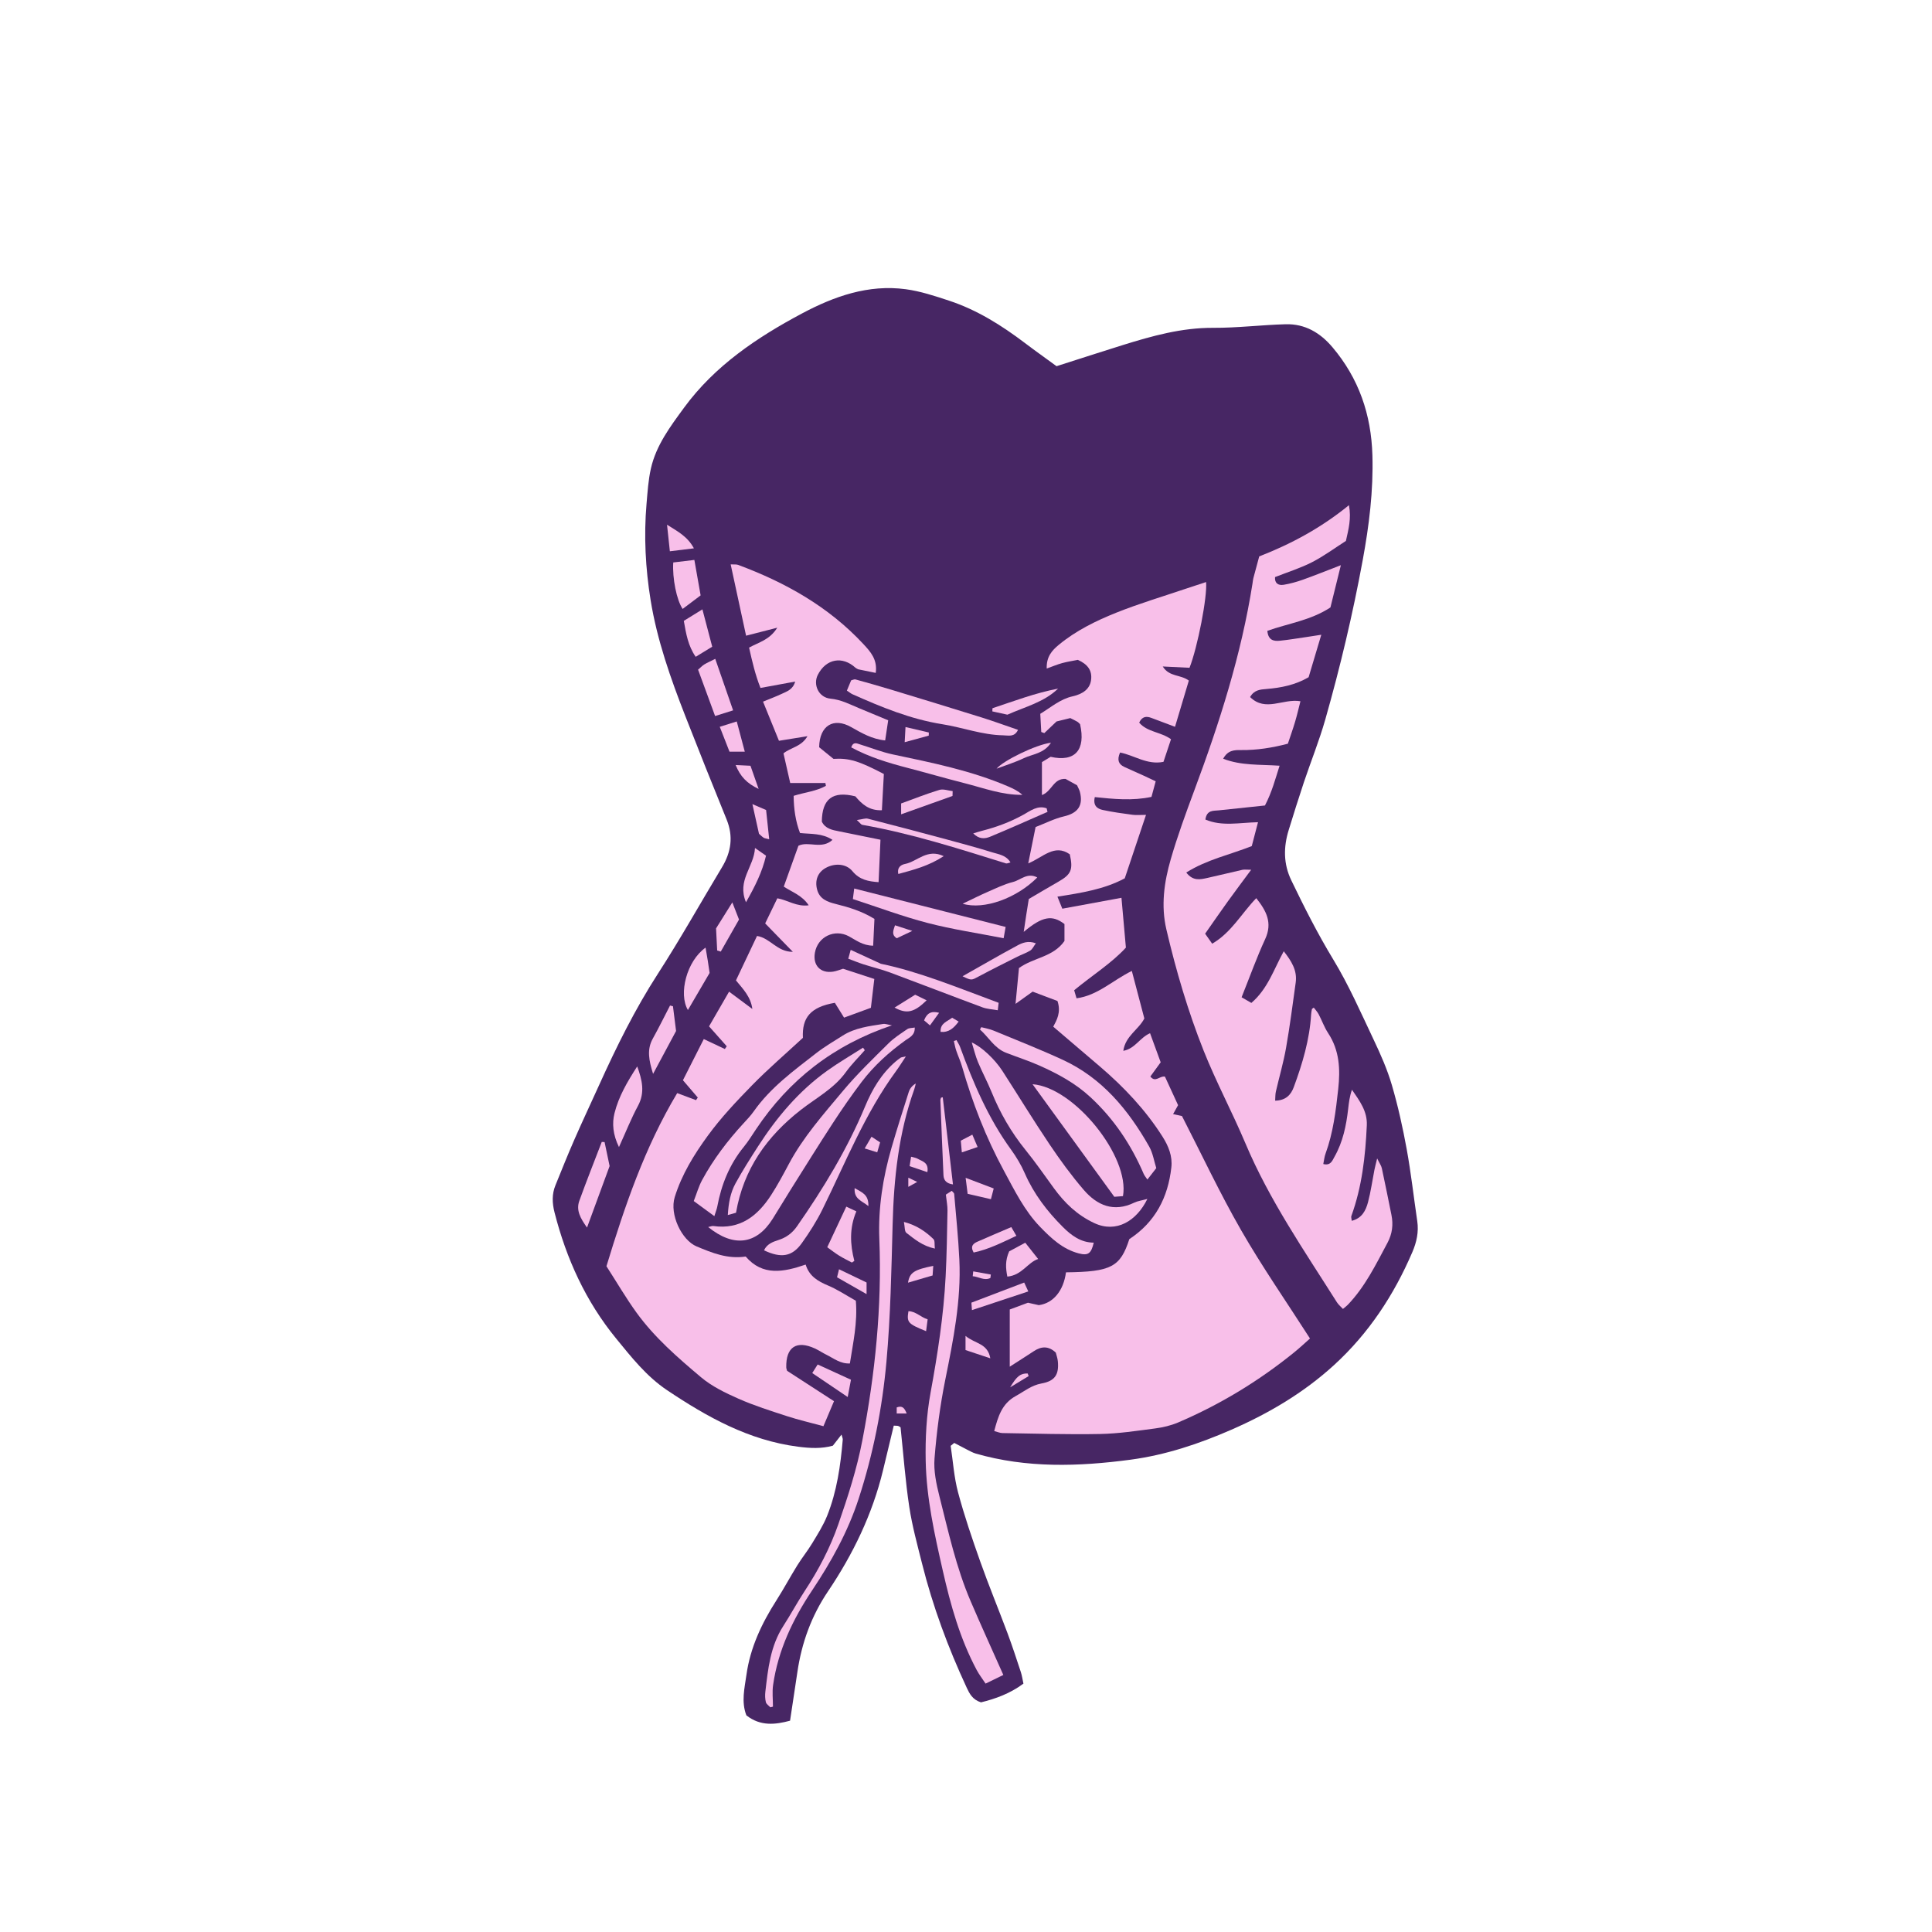 <svg version="1.1" id="svg" xmlns="http://www.w3.org/2000/svg" xmlns:xlink="http://www.w3.org/1999/xlink" x="0px" y="0px"
	 width="200px" height="200px" viewBox="0 0 200 200" enable-background="new 0 0 200 200" xml:space="preserve">
<path class="stroke" fill="#472664"  d="M146.714,126.411c-0.366-2.482-0.643-4.979-1.092-7.444c-0.407-2.234-0.9-4.464-1.537-6.642
	c-0.47-1.607-1.158-3.164-1.878-4.682c-1.329-2.802-2.579-5.664-4.182-8.306c-1.616-2.663-3.008-5.419-4.353-8.212
	c-0.82-1.703-0.812-3.438-0.267-5.201c0.512-1.656,1.027-3.312,1.577-4.956c0.725-2.162,1.584-4.284,2.208-6.474
	c1.548-5.439,2.852-10.935,3.877-16.505c0.664-3.605,1.11-7.186,1.004-10.857c-0.122-4.218-1.4-7.948-4.129-11.18
	c-1.276-1.511-2.855-2.443-4.856-2.387c-2.504,0.07-5.004,0.383-7.506,0.371c-3.257-0.016-6.311,0.839-9.362,1.788
	c-2.26,0.703-4.509,1.438-6.844,2.183c-1.081-0.791-2.194-1.58-3.281-2.403c-2.415-1.828-4.961-3.429-7.853-4.382
	c-1.466-0.483-2.96-0.979-4.479-1.183c-3.873-0.52-7.422,0.741-10.752,2.517c-4.652,2.481-9.016,5.406-12.192,9.742
	c-1.419,1.939-2.897,3.895-3.438,6.308c-0.268,1.192-0.346,2.432-0.451,3.655c-0.287,3.335-0.109,6.679,0.422,9.958
	c0.67,4.146,2.074,8.121,3.604,12.033c1.395,3.567,2.815,7.125,4.261,10.671c0.717,1.758,0.479,3.371-0.476,4.956
	c-2.213,3.675-4.311,7.423-6.636,11.025c-2.364,3.661-4.278,7.536-6.068,11.489c-0.866,1.912-1.76,3.811-2.601,5.733
	c-0.677,1.544-1.299,3.113-1.935,4.674c-0.376,0.921-0.341,1.843-0.094,2.81c1.223,4.793,3.227,9.2,6.373,13.047
	c1.589,1.945,3.149,3.928,5.269,5.348c4.157,2.785,8.466,5.195,13.56,5.855c1.252,0.162,2.438,0.226,3.61-0.105
	c0.294-0.377,0.562-0.719,0.895-1.146c0.07,0.27,0.14,0.399,0.129,0.521c-0.23,2.688-0.606,5.357-1.613,7.876
	c-0.403,1.006-1,1.941-1.564,2.875c-0.47,0.777-1.048,1.488-1.527,2.261c-0.745,1.202-1.414,2.452-2.174,3.643
	c-1.515,2.371-2.697,4.874-3.091,7.684c-0.194,1.385-0.554,2.788-0.008,4.203c1.457,1.153,3.017,0.959,4.522,0.553
	c0.27-1.792,0.52-3.411,0.758-5.031c0.443-3.021,1.444-5.8,3.172-8.363c2.589-3.843,4.595-7.982,5.692-12.518
	c0.374-1.541,0.741-3.083,1.114-4.631c0.236,0.018,0.384-0.005,0.496,0.047c0.156,0.071,0.287,0.2,0.209,0.144
	c0.306,2.888,0.499,5.568,0.9,8.216c0.3,1.978,0.836,3.923,1.323,5.869c1.111,4.437,2.698,8.706,4.624,12.851
	c0.283,0.609,0.604,1.244,1.478,1.517c1.479-0.363,2.997-0.901,4.393-1.938c-0.093-0.425-0.147-0.828-0.272-1.207
	c-0.443-1.343-0.881-2.688-1.375-4.012c-0.926-2.477-1.938-4.922-2.822-7.414c-0.838-2.362-1.65-4.741-2.297-7.159
	c-0.42-1.565-0.522-3.214-0.767-4.825c0.123-0.101,0.247-0.201,0.37-0.301c0.453,0.237,0.902,0.479,1.358,0.709
	c0.281,0.142,0.561,0.303,0.86,0.39c5.286,1.526,10.653,1.352,16.02,0.639c3.637-0.484,7.101-1.641,10.462-3.11
	c3.873-1.693,7.479-3.823,10.604-6.676c3.591-3.277,6.214-7.256,8.124-11.717C146.652,128.573,146.878,127.532,146.714,126.411z"/>
<path fill-rule="evenodd" clip-rule="evenodd" fill="#f8bfe9" class="fill" d="M107.204,85.614c1.007-0.388,1.948-0.875,2.947-1.106
	c1.42-0.33,2.01-1.115,1.638-2.541c-0.056-0.216-0.179-0.417-0.294-0.677c-0.407-0.226-0.841-0.465-1.181-0.654
	c-1.271-0.085-1.409,1.286-2.453,1.668c0-1.176,0-2.241,0-3.41c0.286-0.174,0.625-0.381,0.9-0.55
	c2.526,0.576,3.652-0.71,3.048-3.375c-0.083-0.077-0.17-0.19-0.284-0.257c-0.233-0.138-0.481-0.251-0.729-0.377
	c-0.503,0.124-0.987,0.243-1.424,0.351c-0.45,0.428-0.858,0.816-1.266,1.204c-0.104-0.039-0.21-0.078-0.315-0.117
	c-0.032-0.599-0.064-1.197-0.102-1.88c1.11-0.673,2.066-1.527,3.342-1.809c1.096-0.241,1.788-0.787,1.913-1.667
	c0.143-0.999-0.344-1.653-1.365-2.109c-0.467,0.094-1.049,0.18-1.616,0.332c-0.502,0.136-0.984,0.343-1.607,0.567
	c-0.045-1.222,0.544-1.875,1.251-2.458c1.78-1.469,3.839-2.48,5.95-3.325c2.364-0.947,4.816-1.672,7.231-2.491
	c0.678-0.229,1.36-0.448,2.065-0.681c0.144,1.505-0.877,6.752-1.715,8.876c-0.83-0.041-1.705-0.083-2.771-0.135
	c0.679,1.098,1.829,0.811,2.701,1.459c-0.457,1.529-0.931,3.115-1.431,4.786c-0.937-0.352-1.692-0.63-2.443-0.919
	c-0.533-0.203-0.965-0.154-1.267,0.486c0.847,0.993,2.228,0.948,3.296,1.719c-0.264,0.792-0.534,1.598-0.781,2.342
	c-1.701,0.345-3.022-0.685-4.494-0.964c-0.334,0.768-0.157,1.208,0.434,1.486c0.66,0.311,1.332,0.597,1.996,0.899
	c0.404,0.184,0.805,0.377,1.259,0.592c-0.152,0.562-0.281,1.036-0.437,1.613c-1.96,0.425-3.934,0.224-5.866,0.022
	c-0.209,0.894,0.266,1.212,0.816,1.332c1.017,0.222,2.054,0.361,3.086,0.5c0.394,0.053,0.799,0.009,1.399,0.009
	c-0.762,2.273-1.477,4.412-2.2,6.569c-2.122,1.135-4.463,1.504-6.971,1.897c0.18,0.444,0.319,0.788,0.506,1.247
	c2.046-0.377,4.032-0.744,6.123-1.128c0.159,1.788,0.299,3.359,0.459,5.156c-1.466,1.607-3.485,2.867-5.355,4.414
	c0.07,0.241,0.143,0.486,0.245,0.834c2.194-0.293,3.729-1.856,5.724-2.833c0.445,1.692,0.869,3.301,1.296,4.92
	c-0.589,1.16-1.957,1.801-2.179,3.351c1.223-0.223,1.68-1.34,2.769-1.825c0.37,1.014,0.737,2.018,1.101,3.012
	c-0.396,0.543-0.733,1.009-1.07,1.472c0.542,0.675,0.945-0.094,1.512,0.012c0.42,0.912,0.871,1.894,1.359,2.954
	c-0.147,0.266-0.314,0.565-0.516,0.927c0.353,0.076,0.646,0.14,0.919,0.199c2.037,3.965,3.917,7.981,6.119,11.812
	c2.176,3.787,4.679,7.387,7.133,11.217c-0.475,0.419-1.031,0.945-1.624,1.426c-3.671,2.977-7.678,5.41-12.024,7.266
	c-0.743,0.317-1.564,0.512-2.368,0.617c-1.899,0.249-3.807,0.541-5.715,0.577c-3.369,0.065-6.74-0.044-10.111-0.096
	c-0.255-0.004-0.51-0.123-0.847-0.209c0.396-1.479,0.781-2.828,2.223-3.621c0.873-0.481,1.636-1.119,2.676-1.305
	c1.383-0.249,1.824-0.916,1.687-2.31c-0.031-0.312-0.144-0.613-0.211-0.884c-0.758-0.713-1.499-0.661-2.276-0.147
	c-0.753,0.497-1.516,0.979-2.491,1.605c0-2.097,0-3.962,0-5.921c0.583-0.218,1.212-0.452,1.885-0.702
	c0.372,0.084,0.769,0.173,1.123,0.252c1.5-0.198,2.563-1.501,2.812-3.397c4.688-0.055,5.626-0.554,6.558-3.437
	c2.702-1.774,3.998-4.322,4.349-7.408c0.135-1.182-0.292-2.226-0.923-3.22c-1.758-2.761-3.974-5.106-6.448-7.223
	c-1.587-1.358-3.178-2.713-4.853-4.142c0.36-0.68,0.835-1.482,0.437-2.66c-0.707-0.267-1.556-0.587-2.569-0.969
	c-0.492,0.352-1.065,0.762-1.771,1.266c0.129-1.349,0.244-2.556,0.354-3.705c1.525-1.103,3.541-1.125,4.711-2.804
	c0-0.522,0-1.152,0-1.753c-1.275-0.974-2.283-0.811-4.219,0.812c0.107-0.724,0.181-1.226,0.258-1.727
	c0.077-0.495,0.158-0.99,0.267-1.677c0.96-0.562,2.006-1.186,3.063-1.79c1.329-0.759,1.543-1.243,1.181-2.838
	c-1.58-1.111-2.754,0.3-4.3,0.943C106.719,88.023,106.938,86.928,107.204,85.614z"/>
<path fill-rule="evenodd" clip-rule="evenodd" fill="#f8bfe9" class="fill" d="M83.402,130.909c0.369,1.201,1.262,1.723,2.309,2.164
	c0.999,0.419,1.914,1.037,2.885,1.579c0.19,2.254-0.283,4.339-0.617,6.493c-0.992,0.045-1.671-0.531-2.422-0.899
	c-0.407-0.2-0.784-0.46-1.194-0.65c-1.908-0.88-3.013-0.151-2.97,1.952c0.003,0.132,0.064,0.264,0.089,0.359
	c1.582,1.025,3.138,2.032,4.853,3.143c-0.358,0.849-0.699,1.655-1.093,2.589c-1.341-0.365-2.576-0.649-3.775-1.04
	c-1.69-0.551-3.396-1.088-5.018-1.805c-1.364-0.602-2.764-1.28-3.89-2.23c-2.403-2.026-4.8-4.104-6.662-6.673
	c-1.093-1.511-2.036-3.131-3.118-4.812c1.887-6.201,3.955-12.302,7.325-17.922c0.671,0.251,1.31,0.491,1.948,0.73
	c0.061-0.09,0.121-0.18,0.182-0.27c-0.485-0.565-0.97-1.132-1.537-1.792c0.706-1.393,1.419-2.799,2.158-4.26
	c0.787,0.371,1.483,0.699,2.18,1.027c0.065-0.094,0.132-0.189,0.197-0.284c-0.581-0.654-1.163-1.308-1.832-2.061
	c0.688-1.191,1.36-2.356,2.074-3.591c0.901,0.669,1.654,1.23,2.408,1.791c-0.161-1.269-0.986-2.091-1.697-2.956
	c0.744-1.566,1.454-3.067,2.181-4.602c1.38,0.216,2.068,1.654,3.709,1.644c-1.035-1.062-1.903-1.954-2.866-2.943
	c0.397-0.819,0.825-1.703,1.26-2.601c1.104,0.2,2.001,0.896,3.247,0.727C83.03,92.676,82,92.358,81.136,91.78
	c0.514-1.432,1.015-2.829,1.517-4.228c1.055-0.517,2.397,0.422,3.526-0.609c-1.075-0.703-2.189-0.586-3.362-0.709
	c-0.465-1.221-0.645-2.492-0.659-3.849c1.16-0.368,2.338-0.472,3.34-1.034c-0.019-0.099-0.037-0.198-0.056-0.297
	c-1.185,0-2.37,0-3.64,0c-0.232-1.022-0.46-2.026-0.696-3.065c0.756-0.621,1.854-0.68,2.483-1.779
	c-1.041,0.168-1.899,0.306-2.952,0.476c-0.54-1.329-1.082-2.662-1.648-4.051c0.71-0.293,1.333-0.524,1.932-0.806
	c0.542-0.254,1.169-0.446,1.393-1.272c-1.252,0.23-2.354,0.432-3.589,0.659c-0.54-1.36-0.86-2.749-1.181-4.175
	c1.012-0.561,2.133-0.795,2.918-2.063c-1.217,0.313-2.153,0.553-3.228,0.83c-0.535-2.475-1.05-4.856-1.595-7.382
	c0.36,0.019,0.583-0.019,0.767,0.049c4.896,1.819,9.361,4.32,12.963,8.19c0.753,0.809,1.478,1.608,1.287,2.994
	c-0.646-0.132-1.251-0.257-1.822-0.374c-0.114-0.065-0.206-0.096-0.27-0.156c-1.366-1.248-3.05-0.938-3.901,0.724
	c-0.524,1.022,0.082,2.357,1.313,2.473c1.099,0.103,1.993,0.585,2.951,0.984c0.966,0.402,1.932,0.804,3.018,1.255
	c-0.104,0.689-0.202,1.339-0.313,2.083c-1.369-0.134-2.439-0.769-3.525-1.382c-1.81-1.024-3.271-0.17-3.309,2.086
	c0.473,0.385,1.028,0.834,1.483,1.205c1.622-0.097,2.63,0.215,5.215,1.567c-0.066,1.215-0.134,2.466-0.204,3.75
	c-1.338,0.056-2.086-0.653-2.745-1.437c-2.342-0.585-3.447,0.254-3.472,2.615c0.359,0.745,1.085,0.869,1.807,1.011
	c1.374,0.273,2.747,0.558,4.263,0.865c-0.066,1.487-0.127,2.885-0.194,4.393c-1.031-0.074-1.964-0.233-2.705-1.134
	c-0.647-0.789-1.828-0.862-2.771-0.338c-0.806,0.448-1.143,1.267-0.89,2.233c0.258,0.992,1.066,1.281,1.938,1.499
	c1.363,0.34,2.703,0.743,3.998,1.544c-0.044,0.911-0.086,1.797-0.132,2.772c-1.09-0.012-1.782-0.578-2.518-0.974
	c-1.471-0.791-3.225,0.04-3.514,1.707c-0.227,1.307,0.58,2.153,1.886,1.954c0.354-0.055,0.693-0.199,1.032-0.299
	c1.06,0.347,2.093,0.685,3.233,1.058c-0.119,1.009-0.235,1.983-0.354,2.983c-0.876,0.321-1.685,0.617-2.778,1.018
	c-0.311-0.501-0.696-1.123-0.953-1.535c-2.534,0.438-3.411,1.546-3.307,3.627c-1.785,1.654-3.587,3.199-5.241,4.889
	c-1.626,1.663-3.24,3.371-4.605,5.244c-1.414,1.94-2.688,3.991-3.422,6.354c-0.56,1.8,0.729,4.464,2.262,5.104
	c1.611,0.672,3.201,1.33,5.083,1.048C78.951,132.127,81.13,131.684,83.402,130.909z"/>
<path fill-rule="evenodd" clip-rule="evenodd" fill="#f8bfe9" class="fill" d="M130.354,57.599c3.236-1.259,6.357-2.912,9.289-5.303
	c0.259,1.404-0.043,2.473-0.314,3.699c-1.12,0.715-2.261,1.563-3.507,2.203c-1.204,0.619-2.518,1.023-3.831,1.542
	c-0.049,0.624,0.32,0.895,0.907,0.795c0.669-0.113,1.333-0.296,1.973-0.524c1.228-0.438,2.438-0.927,3.935-1.503
	c-0.412,1.668-0.756,3.059-1.081,4.375c-2.066,1.354-4.406,1.659-6.529,2.422c0.086,0.988,0.673,1.085,1.295,1.023
	c0.907-0.09,1.807-0.246,2.71-0.376c0.441-0.064,0.882-0.135,1.579-0.243c-0.479,1.603-0.9,3.013-1.312,4.396
	c-1.39,0.812-2.859,1.096-4.368,1.22c-0.642,0.053-1.27,0.089-1.691,0.835c1.61,1.578,3.397,0.127,5.212,0.432
	c-0.177,0.689-0.343,1.414-0.553,2.125c-0.22,0.742-0.482,1.471-0.748,2.271c-1.593,0.419-3.198,0.676-4.846,0.659
	c-0.686-0.007-1.369-0.003-1.851,0.897c1.868,0.725,3.765,0.582,5.839,0.723c-0.446,1.387-0.787,2.718-1.514,4.117
	c-1.539,0.162-3.161,0.333-4.785,0.504c-0.568,0.06-1.237-0.054-1.382,0.951c1.716,0.735,3.508,0.319,5.448,0.276
	c-0.224,0.855-0.435,1.661-0.647,2.473c-2.271,0.896-4.651,1.395-6.779,2.735c0.701,0.923,1.47,0.718,2.206,0.556
	c1.203-0.264,2.396-0.566,3.596-0.835c0.208-0.046,0.434-0.006,0.916-0.006c-0.877,1.186-1.651,2.214-2.404,3.258
	c-0.771,1.071-1.52,2.158-2.363,3.36c0.215,0.306,0.459,0.651,0.731,1.036c2.003-1.172,3.025-3.126,4.563-4.714
	c1.043,1.315,1.704,2.548,0.922,4.239c-0.876,1.896-1.579,3.871-2.441,6.021c0.212,0.122,0.595,0.344,1.012,0.584
	c1.706-1.464,2.315-3.464,3.354-5.348c0.792,1.015,1.412,1.98,1.235,3.246c-0.313,2.257-0.604,4.522-1,6.767
	c-0.268,1.52-0.707,3.01-1.053,4.518c-0.064,0.279-0.048,0.577-0.073,0.936c1.092-0.021,1.628-0.593,1.927-1.4
	c0.902-2.442,1.644-4.928,1.798-7.551c0.011-0.179,0.048-0.358,0.083-0.534c0.006-0.031,0.062-0.052,0.189-0.15
	c0.171,0.229,0.375,0.442,0.507,0.692c0.34,0.645,0.584,1.351,0.983,1.955c1.179,1.789,1.265,3.748,1.042,5.777
	c-0.248,2.271-0.522,4.535-1.315,6.7c-0.12,0.326-0.15,0.685-0.232,1.072c0.767,0.187,0.925-0.338,1.159-0.751
	c0.873-1.539,1.22-3.229,1.417-4.961c0.075-0.654,0.153-1.309,0.393-1.981c0.787,1.147,1.602,2.22,1.537,3.679
	c-0.144,3.201-0.499,6.364-1.602,9.4c-0.04,0.109,0.02,0.255,0.044,0.491c1.063-0.269,1.456-1.074,1.682-1.926
	c0.29-1.1,0.446-2.235,0.665-3.354c0.059-0.296,0.14-0.588,0.281-1.178c0.247,0.505,0.427,0.746,0.485,1.015
	c0.347,1.605,0.666,3.216,0.993,4.825c0.208,1.017,0.089,1.966-0.412,2.903c-1.205,2.251-2.321,4.556-4.12,6.425
	c-0.123,0.127-0.271,0.23-0.488,0.412c-0.224-0.243-0.465-0.437-0.622-0.685c-3.385-5.355-6.993-10.577-9.474-16.461
	c-1.363-3.231-3.03-6.336-4.325-9.592c-1.616-4.066-2.853-8.272-3.854-12.538c-0.579-2.471-0.234-4.921,0.457-7.296
	c0.698-2.405,1.562-4.766,2.437-7.115c2.6-6.975,4.86-14.042,6.022-21.42c0.028-0.181,0.041-0.365,0.087-0.541
	C129.932,59.15,130.124,58.45,130.354,57.599z"/>
<path fill-rule="evenodd" clip-rule="evenodd" fill="#f8bfe9" class="fill" d="M97.916,123.667c0.212-0.138,0.394-0.256,0.608-0.394
	c0.106,0.129,0.244,0.217,0.252,0.317c0.191,2.267,0.428,4.532,0.536,6.803c0.2,4.229-0.63,8.34-1.462,12.462
	c-0.539,2.674-0.891,5.399-1.108,8.119c-0.103,1.287,0.183,2.646,0.506,3.919c0.928,3.664,1.734,7.373,3.233,10.866
	c1.076,2.508,2.21,4.99,3.384,7.632c-0.527,0.257-1.113,0.543-1.838,0.895c-0.342-0.517-0.667-0.933-0.912-1.392
	c-1.735-3.245-2.713-6.752-3.522-10.315c-0.849-3.736-1.686-7.488-1.765-11.326c-0.049-2.354,0.077-4.755,0.501-7.066
	c0.732-3.996,1.354-7.995,1.563-12.05c0.117-2.269,0.149-4.543,0.192-6.815C98.093,124.825,97.986,124.328,97.916,123.667z"/>
<path fill-rule="evenodd" clip-rule="evenodd" fill="#f8bfe9" class="fill" d="M79.745,176.742c-0.16-0.175-0.411-0.328-0.462-0.531
	c-0.087-0.347-0.095-0.729-0.053-1.088c0.274-2.356,0.516-4.719,1.853-6.793c0.766-1.187,1.436-2.436,2.211-3.617
	c1.434-2.182,2.634-4.454,3.496-6.94c0.988-2.851,1.913-5.703,2.482-8.673c1.32-6.883,2.035-13.809,1.756-20.831
	c-0.128-3.209,0.368-6.373,1.264-9.46c0.559-1.927,1.167-3.84,1.777-5.751c0.111-0.352,0.339-0.666,0.735-0.898
	c-0.053,0.203-0.091,0.413-0.162,0.61c-1.621,4.525-2.113,9.221-2.238,13.993c-0.125,4.737-0.216,9.485-0.639,14.2
	c-0.433,4.815-1.374,9.571-2.879,14.192c-1.112,3.414-2.835,6.516-4.817,9.485c-1.999,2.995-3.517,6.188-4.037,9.782
	c-0.106,0.736-0.016,1.499-0.016,2.25C79.926,176.694,79.836,176.718,79.745,176.742z"/>
<path fill-rule="evenodd" clip-rule="evenodd" fill="#f8bfe9" class="fill" d="M118.776,124.113c-1.109,2.271-3.206,3.571-5.493,2.502
	c-1.778-0.831-3.069-2.082-4.184-3.613c-0.965-1.328-1.904-2.68-2.936-3.955c-1.479-1.826-2.631-3.823-3.513-5.994
	c-0.429-1.054-0.973-2.061-1.411-3.111c-0.259-0.621-0.412-1.284-0.643-2.026c0.988,0.423,2.386,1.726,3.174,2.948
	c1.633,2.531,3.203,5.104,4.883,7.604c1.093,1.626,2.255,3.22,3.532,4.704c1.387,1.611,3.111,2.357,5.238,1.323
	C117.773,124.325,118.183,124.276,118.776,124.113z"/>
<path fill-rule="evenodd" clip-rule="evenodd" fill="#f8bfe9" class="fill" d="M94.695,106.37c0.033,0.81-0.561,1.035-0.954,1.318
	c-1.718,1.232-3.271,2.636-4.546,4.317c-1.043,1.375-2.027,2.8-2.971,4.247c-1.492,2.288-2.93,4.608-4.385,6.919
	c-0.63,1.002-1.233,2.021-1.865,3.022c-1.665,2.634-4.019,2.968-6.663,0.831c0.244-0.052,0.393-0.126,0.53-0.107
	c2.782,0.394,4.594-1.052,5.99-3.21c0.666-1.03,1.248-2.118,1.825-3.201c1.49-2.799,3.587-5.155,5.595-7.562
	c1.454-1.742,3.105-3.324,4.718-4.928c0.576-0.573,1.283-1.021,1.958-1.485C94.112,106.405,94.397,106.427,94.695,106.37z"/>
<path fill-rule="evenodd" clip-rule="evenodd" fill="#f8bfe9" class="fill" d="M101.582,106.333c0.423,0.114,0.863,0.185,1.265,0.351
	c2.399,0.993,4.82,1.943,7.176,3.032c4.067,1.879,6.78,5.168,8.935,8.965c0.391,0.688,0.513,1.53,0.741,2.242
	c-0.351,0.449-0.598,0.766-0.922,1.184c-0.163-0.246-0.306-0.406-0.386-0.593c-1.294-3.01-3.066-5.667-5.488-7.916
	c-1.573-1.462-3.4-2.445-5.32-3.299c-1.122-0.498-2.298-0.871-3.443-1.319c-1.21-0.474-1.791-1.609-2.695-2.406
	C101.491,106.493,101.536,106.413,101.582,106.333z"/>
<path fill-rule="evenodd" clip-rule="evenodd" fill="#f8bfe9" class="fill" d="M92.333,106.143c-6.066,2.048-10.661,5.652-14.083,10.778
	c-0.405,0.606-0.788,1.233-1.248,1.797c-1.481,1.814-2.323,3.902-2.748,6.181c-0.048,0.261-0.154,0.512-0.303,0.997
	c-0.74-0.542-1.372-1.005-2.134-1.564c0.307-0.783,0.513-1.525,0.872-2.185c1.161-2.136,2.625-4.059,4.269-5.848
	c0.369-0.401,0.752-0.799,1.064-1.244c1.736-2.469,4.142-4.219,6.477-6.036c0.862-0.67,1.814-1.226,2.738-1.813
	c1.271-0.809,2.734-0.978,4.174-1.205C91.648,105.963,91.909,106.072,92.333,106.143z"/>
<path fill-rule="evenodd" clip-rule="evenodd" fill="#f8bfe9" class="fill" d="M99.014,107.672c0.127,0.238,0.285,0.465,0.377,0.717
	c1.365,3.731,2.911,7.367,5.267,10.61c0.558,0.77,1.057,1.607,1.437,2.478c0.931,2.127,2.312,3.924,3.933,5.542
	c0.871,0.87,1.861,1.614,3.197,1.62c-0.266,1.129-0.577,1.365-1.545,1.114c-1.66-0.429-2.867-1.569-4.005-2.745
	c-1.636-1.69-2.658-3.796-3.766-5.842c-1.853-3.422-3.247-7.022-4.318-10.757c-0.163-0.566-0.418-1.105-0.606-1.664
	c-0.107-0.317-0.163-0.65-0.242-0.976C98.833,107.737,98.924,107.705,99.014,107.672z"/>
<path fill-rule="evenodd" clip-rule="evenodd" fill="#f8bfe9" class="fill" d="M116.25,123.822c-0.282,0.022-0.582,0.046-0.896,0.071
	c-2.824-3.887-5.619-7.736-8.466-11.655C111.205,112.559,116.983,119.753,116.25,123.822z"/>
<path fill-rule="evenodd" clip-rule="evenodd" fill="#f8bfe9" class="fill" d="M87.669,71.49c0.176-0.422,0.312-0.749,0.442-1.061
	c0.184-0.044,0.329-0.128,0.441-0.097c1.226,0.34,2.45,0.684,3.667,1.053c3.134,0.953,6.268,1.907,9.395,2.884
	c1.245,0.389,2.471,0.84,3.771,1.285c-0.371,0.783-0.978,0.575-1.543,0.565c-2.166-0.038-4.191-0.814-6.294-1.148
	c-3.285-0.522-6.302-1.768-9.301-3.104C88.085,71.796,87.947,71.674,87.669,71.49z"/>
<path fill-rule="evenodd" clip-rule="evenodd" fill="#f8bfe9" class="fill" d="M93.777,109.36c-0.419,0.626-0.7,1.086-1.018,1.519
	c-3.232,4.41-5.229,9.474-7.625,14.329c-0.602,1.218-1.342,2.381-2.133,3.486c-1,1.398-2.134,1.579-3.908,0.739
	c0.291-0.65,0.917-0.883,1.478-1.061c0.831-0.263,1.447-0.727,1.934-1.425c2.742-3.931,5.218-8.013,7.067-12.451
	c0.727-1.746,1.674-3.34,3.125-4.591c0.173-0.147,0.353-0.288,0.541-0.416C93.308,109.442,93.409,109.445,93.777,109.36z"/>
<path fill-rule="evenodd" clip-rule="evenodd" fill="#f8bfe9" class="fill" d="M104.103,95.957c-0.08,0.446-0.133,0.749-0.208,1.168
	c-2.657-0.522-5.3-0.912-7.871-1.581c-2.588-0.673-5.105-1.62-7.735-2.474c0.059-0.458,0.101-0.785,0.139-1.09
	C93.673,93.312,98.819,94.616,104.103,95.957z"/>
<path fill-rule="evenodd" clip-rule="evenodd" fill="#f8bfe9" class="fill" d="M89.522,108.718c-0.657,0.752-1.377,1.46-1.958,2.267
	c-1.229,1.708-3.072,2.668-4.668,3.914c-3.51,2.742-5.925,6.121-6.703,10.644c-0.209,0.059-0.444,0.125-0.849,0.238
	c0.072-1.242,0.27-2.312,0.79-3.265c0.718-1.313,1.525-2.579,2.335-3.839c1.936-3.012,4.218-5.723,7.146-7.824
	c1.2-0.861,2.483-1.604,3.729-2.401C89.403,108.541,89.462,108.629,89.522,108.718z"/>
<path fill-rule="evenodd" clip-rule="evenodd" fill="#f8bfe9" class="fill" d="M88.117,77.367c0.218-0.625,0.591-0.405,0.924-0.303
	c1.127,0.347,2.231,0.791,3.38,1.034c4.049,0.855,8.106,1.667,11.935,3.31c0.518,0.222,1.027,0.46,1.479,0.875
	c-2.094,0.027-4.013-0.707-5.976-1.205c-1.98-0.502-3.943-1.078-5.921-1.59C91.926,78.966,89.95,78.36,88.117,77.367z"/>
<path fill-rule="evenodd" clip-rule="evenodd" fill="#f8bfe9" class="fill" d="M103.379,103.811c-0.029,0.246-0.049,0.417-0.091,0.77
	c-0.569-0.104-1.107-0.124-1.587-0.302c-3.201-1.188-6.385-2.423-9.585-3.613c-0.896-0.332-1.832-0.552-2.743-0.844
	c-0.509-0.164-1.005-0.37-1.56-0.576c0.089-0.324,0.145-0.531,0.25-0.917c0.943,0.435,1.824,0.84,3.13,1.442
	C95.056,100.559,99.135,102.234,103.379,103.811z"/>
<path fill-rule="evenodd" clip-rule="evenodd" fill="#f8bfe9" class="fill" d="M65.963,110.396c0.511,1.389,0.827,2.697,0.082,4.078
	c-0.702,1.301-1.248,2.687-1.97,4.271c-0.637-1.301-0.72-2.462-0.466-3.493C64.037,113.511,64.963,111.943,65.963,110.396z"/>
<path fill-rule="evenodd" clip-rule="evenodd" fill="#f8bfe9" class="fill" d="M62.586,118.228c0.176,0.837,0.352,1.674,0.521,2.482
	c-0.767,2.089-1.518,4.133-2.339,6.367c-0.687-0.964-1.151-1.786-0.795-2.772c0.738-2.044,1.543-4.064,2.321-6.094
	C62.392,118.217,62.489,118.222,62.586,118.228z"/>
<path fill-rule="evenodd" clip-rule="evenodd" fill="#f8bfe9" class="fill" d="M72.264,69.324c0.301-0.258,0.455-0.428,0.643-0.541
	c0.31-0.184,0.642-0.331,1.135-0.58c0.619,1.787,1.215,3.508,1.848,5.333c-0.669,0.211-1.176,0.37-1.864,0.587
	C73.427,72.492,72.845,70.906,72.264,69.324z"/>
<path fill-rule="evenodd" clip-rule="evenodd" fill="#f8bfe9" class="fill" d="M72.528,61.634c-0.658,0.497-1.257,0.948-1.861,1.403
	c-0.624-0.913-1.078-3.187-0.972-4.812c0.649-0.078,1.333-0.16,2.185-0.262C72.104,59.229,72.311,60.401,72.528,61.634z"/>
<path fill-rule="evenodd" clip-rule="evenodd" fill="#f8bfe9" class="fill" d="M88.699,84.89c0.576-0.078,0.883-0.206,1.139-0.141
	c2.735,0.7,5.465,1.423,8.191,2.157c1.582,0.426,3.164,0.856,4.729,1.341c0.645,0.199,1.401,0.282,1.845,1.03
	c-0.214,0.05-0.356,0.134-0.463,0.102c-4.908-1.528-9.805-3.099-14.884-3.994C89.144,85.365,89.056,85.214,88.699,84.89z"/>
<path fill-rule="evenodd" clip-rule="evenodd" fill="#f8bfe9" class="fill" d="M71.212,104.558c-0.995-1.683-0.122-5.08,1.828-6.461
	c0.085,0.5,0.16,0.925,0.229,1.352c0.064,0.4,0.12,0.803,0.189,1.27C72.735,101.954,71.99,103.228,71.212,104.558z"/>
<path fill-rule="evenodd" clip-rule="evenodd" fill="#f8bfe9" class="fill" d="M69.665,104.167c0.104,0.832,0.209,1.663,0.322,2.56
	c-0.745,1.391-1.503,2.805-2.379,4.441c-0.441-1.417-0.661-2.519-0.029-3.653c0.626-1.124,1.191-2.281,1.783-3.423
	C69.463,104.118,69.564,104.143,69.665,104.167z"/>
<path fill-rule="evenodd" clip-rule="evenodd" fill="#f8bfe9" class="fill" d="M85.636,129.113c0.656-1.401,1.287-2.744,1.972-4.203
	c0.333,0.157,0.668,0.314,1.042,0.491c-0.734,1.729-0.649,3.418-0.209,5.127c-0.083,0.058-0.167,0.115-0.251,0.172
	c-0.44-0.236-0.895-0.452-1.319-0.715C86.456,129.728,86.071,129.424,85.636,129.113z"/>
<path fill-rule="evenodd" clip-rule="evenodd" fill="#f8bfe9" class="fill" d="M72.713,63.082c0.36,1.369,0.678,2.578,1.016,3.865
	c-0.599,0.366-1.133,0.691-1.712,1.046c-0.794-1.146-0.995-2.39-1.229-3.722C71.393,63.897,71.991,63.528,72.713,63.082z"/>
<path fill-rule="evenodd" clip-rule="evenodd" fill="#f8bfe9" class="fill" d="M107.378,90.834c-2.111,2.135-5.516,3.389-7.725,2.719
	c0.988-0.47,1.762-0.865,2.558-1.211c0.874-0.38,1.743-0.812,2.659-1.041C105.641,91.11,106.358,90.285,107.378,90.834z"/>
<path fill-rule="evenodd" clip-rule="evenodd" fill="#f8bfe9" class="fill" d="M99.642,101.062c1.943-1.097,3.775-2.16,5.639-3.166
	c0.533-0.288,1.137-0.552,1.95-0.246c-0.23,0.311-0.354,0.611-0.579,0.75c-0.419,0.262-0.903,0.417-1.348,0.642
	c-1.331,0.67-2.666,1.332-3.979,2.036C100.562,101.487,100.579,101.52,99.642,101.062z"/>
<path fill-rule="evenodd" clip-rule="evenodd" fill="#f8bfe9" class="fill" d="M106.135,128.646c0.47,0.593,0.862,1.089,1.334,1.686
	c-1.091,0.354-1.673,1.689-3.191,1.821c-0.171-0.867-0.232-1.678,0.193-2.615C104.898,129.309,105.409,129.034,106.135,128.646z"/>
<path fill-rule="evenodd" clip-rule="evenodd" fill="#f8bfe9" class="fill" d="M104.286,73.983c-0.568-0.125-1.063-0.233-1.559-0.341
	c0.005-0.108,0.009-0.217,0.014-0.326c2.237-0.745,4.446-1.583,6.791-2.031C108.07,72.697,106.136,73.159,104.286,73.983z"/>
<path fill-rule="evenodd" clip-rule="evenodd" fill="#f8bfe9" class="fill" d="M97.594,113.589c0.348,2.966,0.695,5.933,1.057,9.02
	c-0.671-0.09-0.96-0.415-0.984-0.962c-0.116-2.585-0.217-5.172-0.318-7.758c-0.003-0.085,0.043-0.172,0.067-0.258
	C97.476,113.617,97.535,113.603,97.594,113.589z"/>
<path fill-rule="evenodd" clip-rule="evenodd" fill="#f8bfe9" class="fill" d="M74.242,98.396c-0.038-0.75-0.076-1.5-0.116-2.289
	c0.514-0.82,1.031-1.647,1.685-2.691c0.279,0.716,0.455,1.167,0.691,1.775c-0.607,1.066-1.248,2.191-1.889,3.317
	C74.489,98.47,74.366,98.433,74.242,98.396z"/>
<path fill-rule="evenodd" clip-rule="evenodd" fill="#f8bfe9" class="fill" d="M77.224,93.401c-0.956-2.279,0.834-3.655,0.932-5.618
	c0.534,0.373,0.812,0.567,1.142,0.797C78.904,90.273,78.169,91.737,77.224,93.401z"/>
<path fill-rule="evenodd" clip-rule="evenodd" fill="#f8bfe9" class="fill" d="M84.083,142.139c0.199-0.315,0.337-0.533,0.561-0.888
	c1.149,0.526,2.271,1.04,3.447,1.578c-0.12,0.64-0.208,1.103-0.337,1.79C86.43,143.725,85.286,142.952,84.083,142.139z"/>
<path fill-rule="evenodd" clip-rule="evenodd" fill="#f8bfe9" class="fill" d="M108.439,84.044c-1.979,0.863-3.948,1.749-5.943,2.574
	c-0.532,0.221-1.142,0.276-1.749-0.345c0.364-0.108,0.632-0.197,0.904-0.267c1.497-0.382,2.924-0.91,4.286-1.665
	c0.719-0.399,1.48-1.009,2.412-0.665C108.38,83.798,108.41,83.921,108.439,84.044z"/>
<path fill-rule="evenodd" clip-rule="evenodd" fill="#f8bfe9" class="fill" d="M98.604,82.398c-1.724,0.616-3.448,1.231-5.32,1.9
	c0-0.508,0-0.796,0-1.124c1.332-0.481,2.628-1.001,3.961-1.403c0.408-0.123,0.913,0.075,1.374,0.126
	C98.613,82.064,98.608,82.231,98.604,82.398z"/>
<path fill-rule="evenodd" clip-rule="evenodd" fill="#f8bfe9" class="fill" d="M106.024,132.768c0.148,0.324,0.253,0.551,0.424,0.92
	c-1.964,0.652-3.845,1.275-5.833,1.935c-0.02-0.272-0.036-0.503-0.056-0.772C102.396,134.149,104.173,133.473,106.024,132.768z"/>
<path fill-rule="evenodd" clip-rule="evenodd" fill="#f8bfe9" class="fill" d="M74.51,75.239c0.645-0.203,1.103-0.347,1.759-0.554
	c0.29,1.089,0.549,2.064,0.831,3.127c-0.58,0-1.011,0-1.583,0C75.198,77.001,74.892,76.215,74.51,75.239z"/>
<path fill-rule="evenodd" clip-rule="evenodd" fill="#f8bfe9" class="fill" d="M104.689,127.028c0.214,0.367,0.343,0.586,0.527,0.903
	c-1.482,0.694-2.868,1.404-4.426,1.729c-0.383-0.684-0.018-0.94,0.415-1.131C102.319,128.037,103.441,127.564,104.689,127.028z"/>
<path fill-rule="evenodd" clip-rule="evenodd" fill="#f8bfe9" class="fill" d="M69.343,57.068c-0.107-1.006-0.2-1.877-0.292-2.748
	c1.064,0.671,2.117,1.203,2.782,2.443C70.959,56.871,70.225,56.961,69.343,57.068z"/>
<path fill-rule="evenodd" clip-rule="evenodd" fill="#f8bfe9" class="fill" d="M96.776,129.253c-1.269-0.268-2.106-0.976-2.948-1.63
	c-0.199-0.154-0.153-0.623-0.256-1.131c1.344,0.357,2.255,1.001,3.062,1.783C96.796,128.431,96.724,128.829,96.776,129.253z"/>
<path fill-rule="evenodd" clip-rule="evenodd" fill="#f8bfe9" class="fill" d="M97.693,88.628c-1.551,1.017-3.097,1.407-4.699,1.847
	c-0.152-0.731,0.329-0.967,0.716-1.043C94.961,89.184,95.978,87.81,97.693,88.628z"/>
<path fill-rule="evenodd" clip-rule="evenodd" fill="#f8bfe9" class="fill" d="M102.869,123.031c-0.119,0.455-0.185,0.705-0.29,1.109
	c-0.817-0.188-1.579-0.362-2.409-0.554c-0.068-0.541-0.121-0.964-0.208-1.659C101.033,122.335,101.888,122.659,102.869,123.031z"/>
<path fill-rule="evenodd" clip-rule="evenodd" fill="#f8bfe9" class="fill" d="M79.306,83.852c0.108,1.019,0.209,1.973,0.322,3.029
	c-0.334-0.09-0.479-0.095-0.581-0.164c-0.183-0.125-0.341-0.286-0.477-0.404c-0.223-1.002-0.433-1.949-0.682-3.071
	C78.417,83.469,78.77,83.621,79.306,83.852z"/>
<path fill-rule="evenodd" clip-rule="evenodd" fill="#f8bfe9" class="fill" d="M108.798,76.886c-0.735,1.133-1.906,1.169-2.813,1.602
	s-1.878,0.73-2.822,1.086C103.844,78.747,107.227,77.083,108.798,76.886z"/>
<path fill-rule="evenodd" clip-rule="evenodd" fill="#f8bfe9" class="fill" d="M92.605,104.305c0.784-0.49,1.424-0.889,2.132-1.332
	c0.381,0.187,0.767,0.374,1.188,0.58C94.643,104.802,93.872,105.001,92.605,104.305z"/>
<path fill-rule="evenodd" clip-rule="evenodd" fill="#f8bfe9" class="fill" d="M99.951,138.292c0.985,0.828,2.294,0.742,2.566,2.321
	c-0.986-0.329-1.733-0.577-2.566-0.854C99.951,139.374,99.951,139.005,99.951,138.292z"/>
<path fill-rule="evenodd" clip-rule="evenodd" fill="#f8bfe9" class="fill" d="M86.651,132.226c0.053-0.215,0.103-0.419,0.204-0.832
	c0.998,0.479,1.907,0.916,2.852,1.37c0,0.378,0,0.709,0,1.202C88.617,133.346,87.659,132.8,86.651,132.226z"/>
<path fill-rule="evenodd" clip-rule="evenodd" fill="#f8bfe9" class="fill" d="M76.154,79.195c0.61,0.03,1.007,0.05,1.535,0.076
	c0.251,0.714,0.5,1.421,0.843,2.399C77.312,81.088,76.646,80.399,76.154,79.195z"/>
<path fill-rule="evenodd" clip-rule="evenodd" fill="#f8bfe9" class="fill" d="M93.997,132.782c0.175-1.061,0.638-1.338,2.614-1.742
	c-0.024,0.351-0.045,0.665-0.069,0.996C95.688,132.287,94.922,132.511,93.997,132.782z"/>
<path fill-rule="evenodd" clip-rule="evenodd" fill="#f8bfe9" class="fill" d="M95.869,137.803c-1.897-0.77-2.014-0.907-1.827-2.071
	c0.77,0.022,1.263,0.624,1.987,0.845C95.974,136.997,95.929,137.339,95.869,137.803z"/>
<path fill-rule="evenodd" clip-rule="evenodd" fill="#f8bfe9" class="fill" d="M96.142,76.153c-0.77,0.21-1.54,0.419-2.489,0.679
	c0.033-0.596,0.055-1.017,0.085-1.569c0.896,0.21,1.656,0.387,2.415,0.565C96.148,75.937,96.146,76.045,96.142,76.153z"/>
<path fill-rule="evenodd" clip-rule="evenodd" fill="#f8bfe9" class="fill" d="M101.202,118.738c-0.622,0.211-1.078,0.366-1.633,0.555
	c-0.041-0.451-0.071-0.792-0.108-1.213c0.371-0.193,0.71-0.369,1.195-0.621C100.855,117.927,101.011,118.292,101.202,118.738z"/>
<path fill-rule="evenodd" clip-rule="evenodd" fill="#f8bfe9" class="fill" d="M94.162,120.717c0.062-0.396,0.1-0.64,0.153-0.975
	c0.284,0.085,0.507,0.109,0.684,0.212c0.474,0.275,1.171,0.375,1.001,1.387C95.414,121.142,94.861,120.954,94.162,120.717z"/>
<path fill-rule="evenodd" clip-rule="evenodd" fill="#f8bfe9" class="fill" d="M97.369,106.821c-0.049-0.904,0.666-1.056,1.195-1.465
	c0.197,0.116,0.405,0.238,0.675,0.396C98.729,106.44,98.218,106.898,97.369,106.821z"/>
<path fill-rule="evenodd" clip-rule="evenodd" fill="#f8bfe9" class="fill" d="M91.11,118.259c-0.098,0.335-0.181,0.621-0.3,1.03
	c-0.405-0.125-0.759-0.236-1.298-0.403c0.264-0.454,0.464-0.797,0.707-1.213C90.587,117.914,90.828,118.073,91.11,118.259z"/>
<path fill-rule="evenodd" clip-rule="evenodd" fill="#f8bfe9" class="fill" d="M92.65,95.786c0.564,0.184,1.015,0.33,1.791,0.582
	c-0.703,0.333-1.144,0.541-1.611,0.762C92.295,96.793,92.44,96.391,92.65,95.786z"/>
<path fill-rule="evenodd" clip-rule="evenodd" fill="#f8bfe9" class="fill" d="M89.897,124.854c-0.727-0.577-1.504-0.729-1.425-1.861
	C89.236,123.444,89.927,123.639,89.897,124.854z"/>
<path fill-rule="evenodd" clip-rule="evenodd" fill="#f8bfe9" class="fill" d="M97.215,104.844c-0.325,0.448-0.606,0.835-0.946,1.306
	c-0.221-0.189-0.402-0.346-0.607-0.522C95.943,104.889,96.394,104.624,97.215,104.844z"/>
<path fill-rule="evenodd" clip-rule="evenodd" fill="#f8bfe9" class="fill" d="M106.487,142.45c-0.581,0.353-1.162,0.706-1.92,1.167
	c0.707-1.181,1.076-1.449,1.815-1.436C106.417,142.271,106.452,142.36,106.487,142.45z"/>
<path fill-rule="evenodd" clip-rule="evenodd" fill="#f8bfe9" class="fill" d="M100.748,131.613c0.608,0.109,1.216,0.218,1.824,0.326
	c-0.016,0.12-0.031,0.24-0.048,0.36c-0.644,0.308-1.218-0.142-1.829-0.185C100.713,131.947,100.73,131.781,100.748,131.613z"/>
<path fill-rule="evenodd" clip-rule="evenodd" fill="#f8bfe9" class="fill" d="M93.858,146.324c-0.406,0-0.687,0-1.031,0c0-0.241,0-0.432,0-0.628
	C93.427,145.473,93.637,145.77,93.858,146.324z"/>
<path fill-rule="evenodd" clip-rule="evenodd" fill="#f8bfe9" class="fill" d="M94.028,121.912c0.382,0.183,0.573,0.274,0.922,0.442
	c-0.353,0.195-0.583,0.323-0.922,0.509C94.028,122.523,94.028,122.323,94.028,121.912z"/>
</svg>
